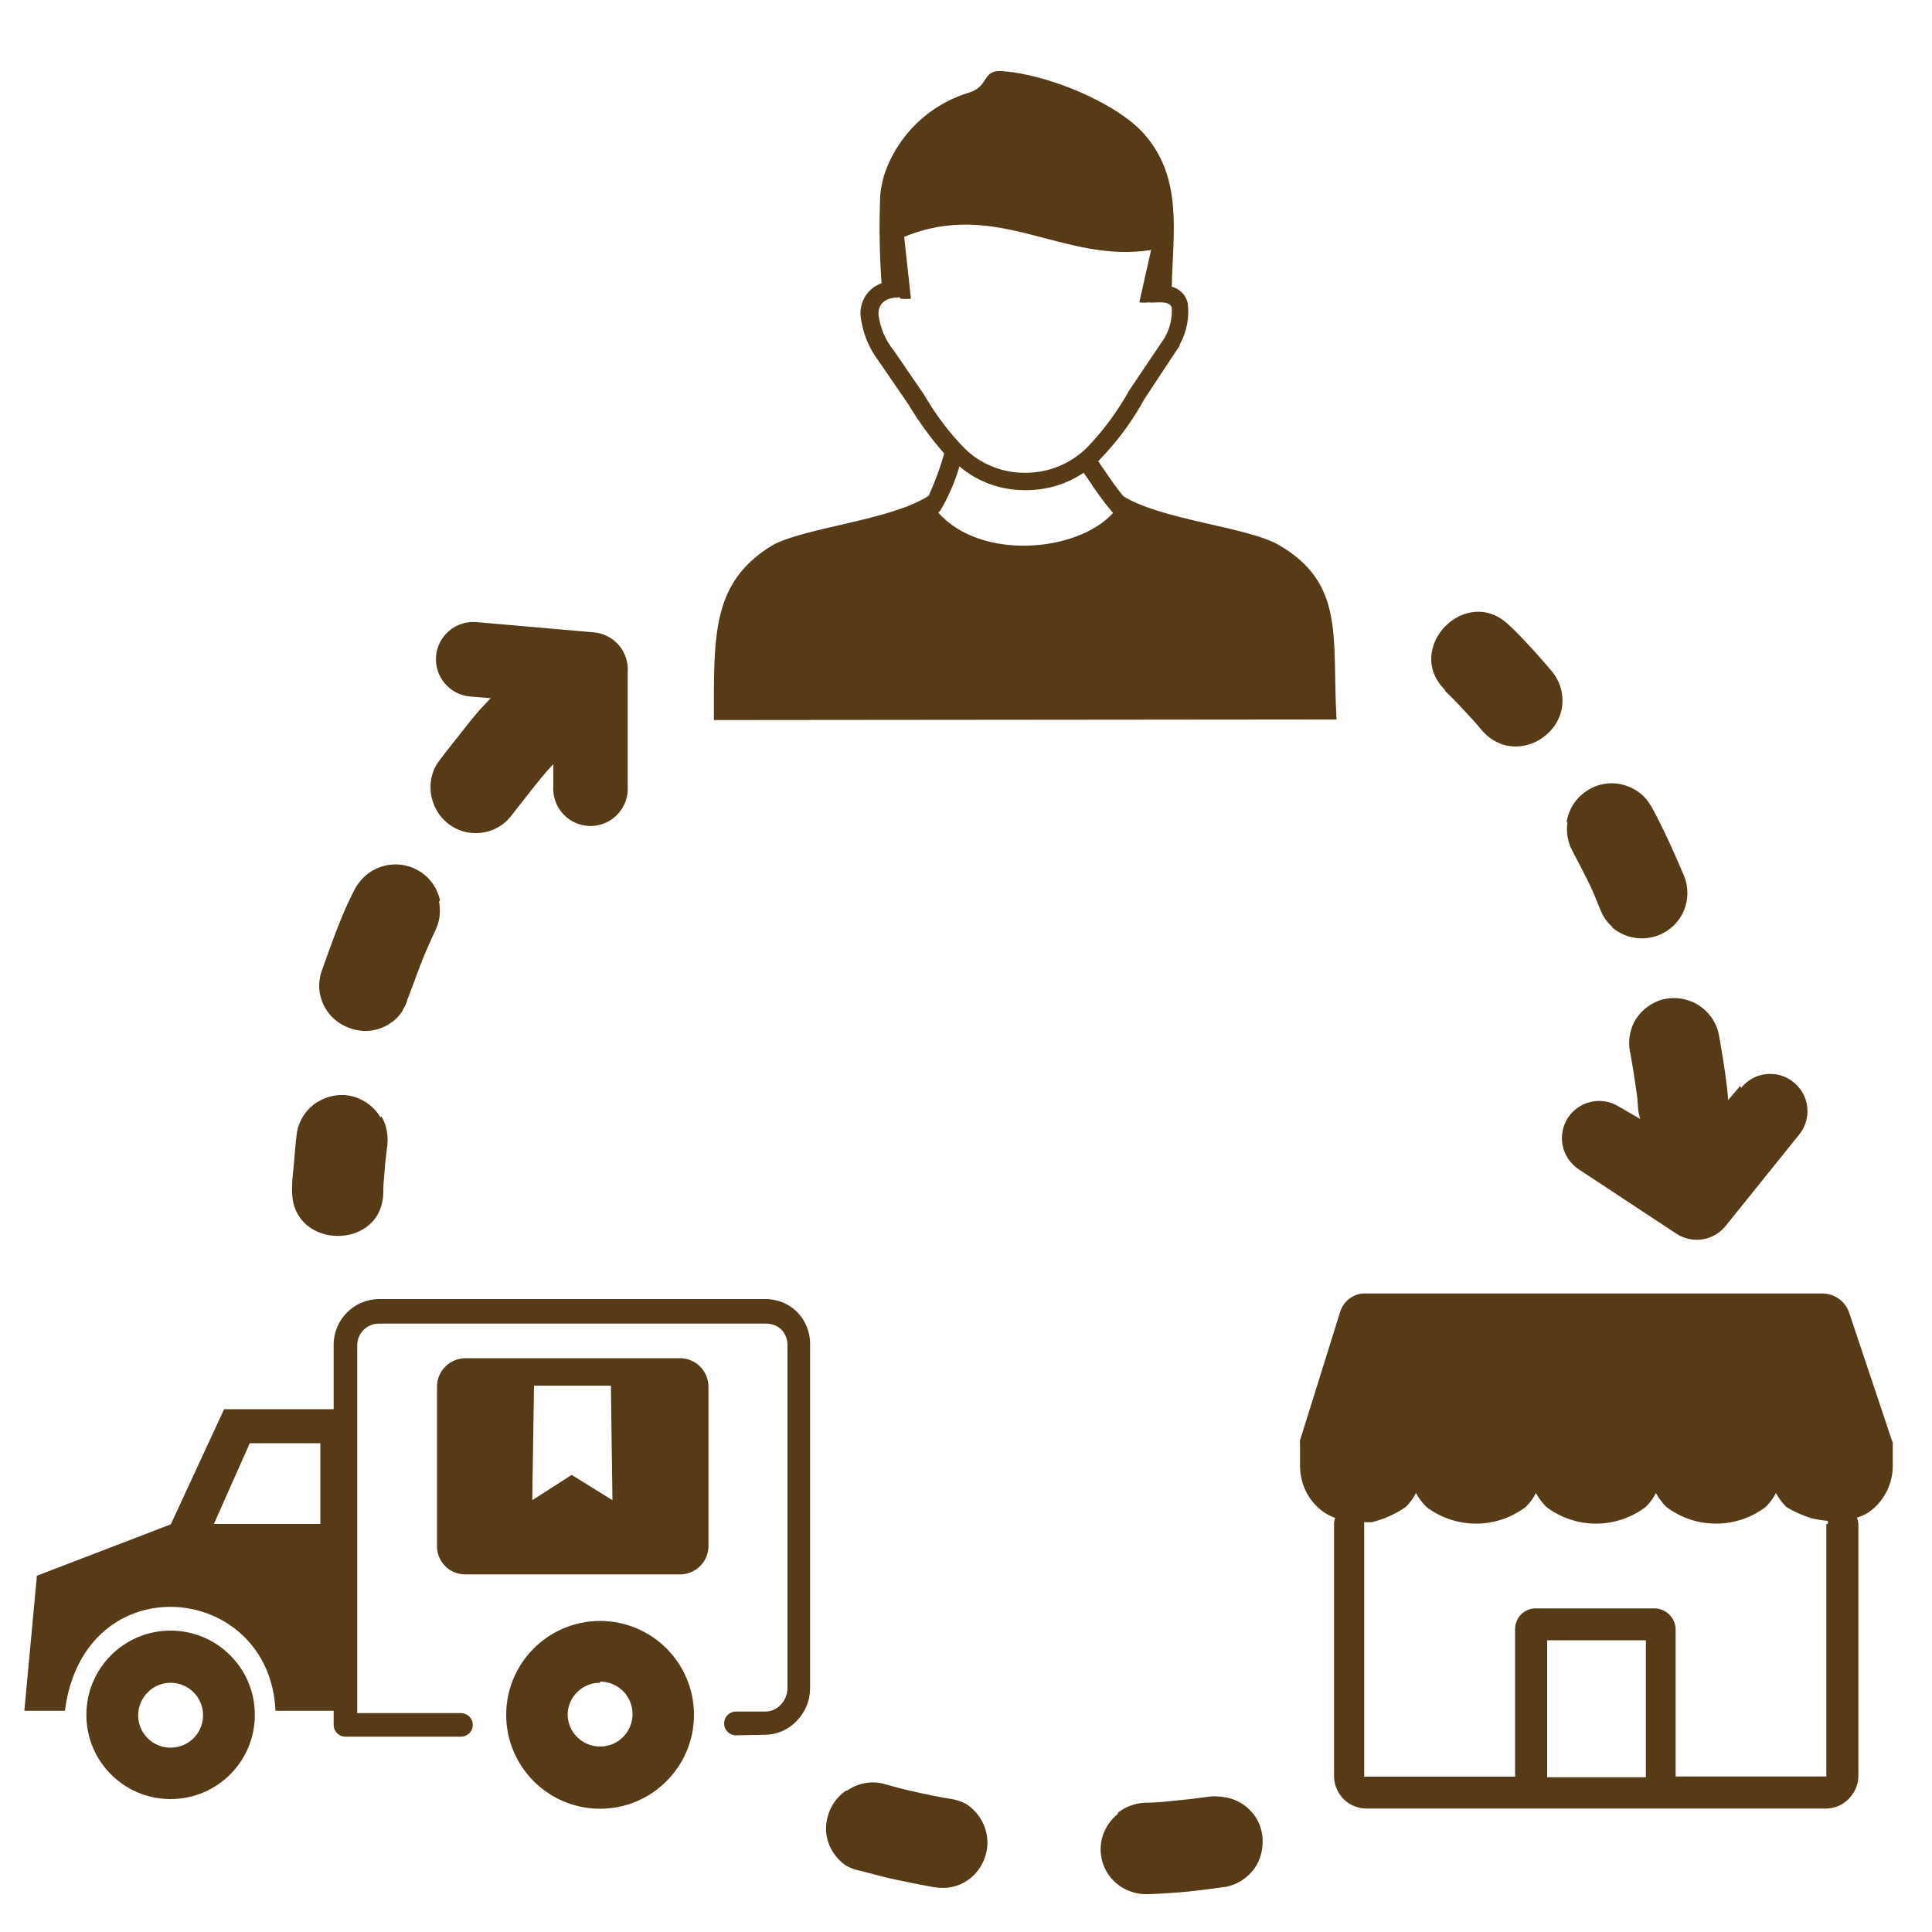 <?xml version="1.0" encoding="utf-8"?>
<!-- Generator: Adobe Illustrator 23.0.5, SVG Export Plug-In . SVG Version: 6.00 Build 0)  -->
<svg version="1.1" id="Layer_1" xmlns="http://www.w3.org/2000/svg" xmlns:xlink="http://www.w3.org/1999/xlink" x="0px" y="0px"
	 viewBox="0 0 100 100" style="enable-background:new 0 0 100 100;" xml:space="preserve">
<style type="text/css">
	.st0{fill:#573B17;}
	.st1{fill-rule:evenodd;clip-rule:evenodd;fill:#573B17;}
</style>
<g>
	<path class="st0" d="M206.09,14.67l-0.56,16.32l-6.15-4.19l-6.15,3.47l1.27-17.5l-8.71-1.2v36.68l32.08,3.65V15.98L206.09,14.67
		L206.09,14.67z M259.49-32.14c0.33-0.06,0.67,0,0.95,0.17c0.48,0.2,0.82,0.67,0.83,1.23l0.28,37.79l14.09,1.85l0,0
		c0.33-0.06,0.67,0,0.95,0.17c0.48,0.2,0.82,0.67,0.83,1.23l0.28,38.74c0.02,0.47-0.21,0.94-0.65,1.2l-15.82,9.43
		c-0.22,0.17-0.5,0.27-0.8,0.27c-0.07,0-0.15-0.01-0.21-0.02l-41.05-4.57c-0.1-0.01-0.2-0.02-0.29-0.05l-35.18-4.52
		c-0.71-0.03-1.27-0.62-1.27-1.33v-39.4l0,0c-0.02-0.53,0.28-1.04,0.8-1.26l18.52-8.15V-26.4l0,0c-0.02-0.53,0.28-1.04,0.8-1.26
		l20.59-9.06l0,0c0.21-0.09,0.46-0.13,0.71-0.1L259.49-32.14L259.49-32.14L259.49-32.14z M260.27,9.57l-12.38,7.39l12.29,1.57
		l11.77-7.42L260.27,9.57L260.27,9.57z M201.74,6.99V3.57L188.6,9.35l7.54,0.96L201.74,6.99L201.74,6.99z M245.61-19.63v34.85
		l11.82-7.06l1.44-1.22l-0.25-34.77L245.61-19.63L245.61-19.63L245.61-19.63z M242.22,16.08v-36.05l-16.8-2.24l-0.57,16.73
		l-6.15-4.19l-6.15,3.47l1.27-17.5l-9.42-1.2v36.68L242.22,16.08L242.22,16.08L242.22,16.08z M240.17-31.98l-12.91,7.33l16.8,2.14
		l11.77-7.42L240.17-31.98L240.17-31.98L240.17-31.98z M215.47-26.16l12.52-7.43l-4.13-0.54l-15.93,7L215.47-26.16L215.47-26.16z
		 M261.74,21.4v34.85l13.27-7.91l-0.26-35.14L261.74,21.4L261.74,21.4L261.74,21.4z M258.36,57.11V21.06l-16.8-2.24l-0.57,16.73
		l-6.15-4.19l-6.15,3.47l1.27-17.5l-8.71-0.85v36.68L258.36,57.11L258.36,57.11L258.36,57.11z"/>
</g>
<path class="st1" d="M8.83,84.4c2.41,0,4.36,1.95,4.36,4.36c0,2.41-1.95,4.36-4.36,4.36s-4.36-1.95-4.36-4.36S6.42,84.4,8.83,84.4
	L8.83,84.4z M94.61,78.89c0-0.06,0-0.12,0-0.17c-0.28-0.02-0.56-0.07-0.83-0.13c-0.46-0.14-0.91-0.34-1.32-0.59
	c-0.21-0.21-0.39-0.45-0.54-0.72c-0.14,0.27-0.31,0.51-0.53,0.72c-1.52,1.15-3.62,1.15-5.14,0c-0.21-0.21-0.39-0.45-0.54-0.72
	c-0.14,0.27-0.31,0.51-0.53,0.72c-1.52,1.15-3.62,1.15-5.14,0c-0.21-0.21-0.39-0.45-0.54-0.72c-0.14,0.27-0.31,0.51-0.53,0.72
	c-1.52,1.15-3.62,1.15-5.14,0c-0.21-0.21-0.39-0.45-0.54-0.72c-0.14,0.27-0.31,0.51-0.53,0.72c-0.53,0.37-1.13,0.64-1.77,0.79h-0.38
	c0,0,0,0.07,0,0.11v13c-0.01,0.02-0.01,0.04,0,0.06c0.02,0.01,0.05,0.01,0.07,0h7.74v-7.61c-0.01-0.29,0.11-0.58,0.31-0.79
	c0.21-0.2,0.49-0.32,0.79-0.31h6.12c0.6,0.01,1.08,0.49,1.09,1.09v7.61h7.74c0.02,0.01,0.04,0.01,0.06,0c0.01-0.02,0.01-0.04,0-0.06
	V78.87L94.61,78.89z M43.85,92.68c0.57-0.4,1.29-0.53,1.96-0.33c0.56,0.16,1.11,0.3,1.66,0.42c0.55,0.12,1.11,0.24,1.68,0.33
	c0.32,0.04,0.62,0.14,0.9,0.3c0.38,0.26,0.67,0.61,0.86,1.03c0.18,0.41,0.24,0.87,0.17,1.32c-0.06,0.33-0.18,0.64-0.36,0.92
	c-0.24,0.37-0.58,0.66-0.98,0.85l0,0c-0.41,0.18-0.86,0.24-1.3,0.17h-0.05c-0.63-0.11-1.27-0.24-1.93-0.38s-1.26-0.3-1.89-0.47l0,0
	c-0.29-0.05-0.57-0.15-0.82-0.3c-0.22-0.16-0.42-0.36-0.57-0.58c-0.41-0.57-0.53-1.29-0.33-1.96c0.07-0.27,0.19-0.52,0.35-0.74
	c0.16-0.23,0.36-0.42,0.59-0.58L43.85,92.68z M57.88,93.81c0.39-0.3,0.86-0.47,1.35-0.5c0.57,0,1.13-0.06,1.69-0.12l0,0
	c0.55-0.05,1.12-0.12,1.71-0.2c0.15-0.02,0.3-0.02,0.45,0c0.15,0,0.31,0.03,0.46,0.06l0,0c0.68,0.15,1.25,0.6,1.57,1.21
	c0.18,0.37,0.27,0.78,0.24,1.2c-0.02,0.41-0.14,0.81-0.36,1.16c-0.36,0.55-0.93,0.93-1.57,1.05h-0.04
	c-0.61,0.09-1.25,0.17-1.91,0.24c-0.67,0.06-1.34,0.11-2.01,0.13c-0.27,0.01-0.53-0.01-0.79-0.09c-0.47-0.13-0.89-0.41-1.2-0.79
	c-0.31-0.39-0.48-0.86-0.5-1.35c-0.01-0.25,0.02-0.5,0.09-0.74l0,0c0.14-0.46,0.41-0.87,0.79-1.17l0,0L57.88,93.81z M80.08,91.99
	h5.11V84.9h-5.11V91.99z M96.13,78.61c0.04,0.1,0.06,0.2,0.06,0.31v13c0,0.45-0.19,0.87-0.5,1.19c-0.31,0.32-0.74,0.5-1.18,0.5
	H70.73c-0.93,0-1.68-0.76-1.68-1.68V78.87c0-0.1,0.02-0.2,0.06-0.3c-0.36-0.13-0.68-0.33-0.95-0.6c-0.56-0.55-0.87-1.3-0.87-2.09
	v-1.16l0,0c-0.01-0.05-0.01-0.11,0-0.17l2.08-6.66c0.19-0.6,0.77-0.99,1.39-0.94h23.51c0.62-0.02,1.19,0.35,1.42,0.93l2.23,6.66
	c0.02,0.05,0.04,0.1,0.05,0.16l0,0v1.17c0,0.78-0.31,1.53-0.87,2.09c-0.27,0.28-0.61,0.48-0.98,0.59L96.13,78.61z M28.62,39.57
	c-0.26,0.28-0.34,0.37-0.63,0.72l0,0c-0.36,0.43-1.14,1.45-1.5,1.9c-0.27,0.36-0.63,0.63-1.05,0.79l0,0
	c-0.42,0.15-0.88,0.18-1.32,0.09l0,0c-0.78-0.18-1.42-0.74-1.69-1.5c-0.16-0.43-0.19-0.9-0.09-1.35c0.07-0.3,0.2-0.59,0.39-0.84l0,0
	c0.39-0.52,1.23-1.57,1.64-2.09c0.42-0.52,0.52-0.61,0.97-1.09l0,0l0.06-0.06l-1.07-0.09c-1.06-0.09-1.85-1.03-1.76-2.09
	c0.09-1.06,1.03-1.85,2.09-1.76l6.07,0.53c1.06,0.09,1.84,1.01,1.76,2.07c0,0,0,0,0,0.01v5.89c0.07,1.06-0.74,1.98-1.8,2.05
	c-1.06,0.07-1.98-0.74-2.05-1.8c-0.01-0.08-0.01-0.16,0-0.25v-1.13H28.62z M36.95,37.27c0-4.41-0.12-7.14,3.05-9.06
	c1.72-0.92,6.11-1.28,8.07-2.55c0.31-0.69,0.58-1.41,0.79-2.14v-0.06c-0.69-0.79-1.31-1.64-1.85-2.54l-1.57-2.29
	c-0.5-0.67-0.81-1.47-0.9-2.31c-0.02-0.29,0.04-0.57,0.16-0.83c0.12-0.25,0.31-0.47,0.54-0.63c0.12-0.08,0.25-0.15,0.39-0.2
	c-0.11-1.52-0.13-3.04-0.07-4.56c0.04-0.35,0.1-0.69,0.2-1.03c0.68-2.06,2.33-3.66,4.41-4.28c1.02-0.32,0.67-1.16,1.64-1.11
	c2.36,0.13,6.04,1.66,7.44,3.29c1.98,2.27,1.46,5.08,1.4,7.87l0,0c0.42,0.11,0.75,0.45,0.83,0.87c0.09,0.74-0.06,1.48-0.42,2.13l0,0
	c0,0.02,0,0.03,0,0.05l-1.81,2.74c-0.64,1.17-1.43,2.24-2.36,3.19l-0.05,0.05c0.09,0.13,0.19,0.27,0.29,0.42
	c0.31,0.46,0.67,0.98,1.01,1.39c1.97,1.23,6.3,1.57,8,2.5c3.53,2.01,2.79,4.87,3.04,9.06L36.95,37.27z M48.58,26.55
	c2.2,2.47,7.19,2.04,9.03,0c-0.46-0.54-0.88-1.12-1.27-1.72c-0.09-0.13-0.17-0.25-0.25-0.36c-0.91,0.61-1.98,0.92-3.07,0.9
	c-1.23,0-2.42-0.43-3.36-1.23c-0.23,0.79-0.56,1.56-0.98,2.27c-0.03,0.04-0.07,0.08-0.11,0.11L48.58,26.55z M46.58,15.39
	c-0.61,0-1.13,0.21-1.11,0.9c0.09,0.68,0.36,1.32,0.79,1.85l0,0l1.57,2.29c0.59,1.02,1.3,1.97,2.13,2.81
	c0.82,0.79,1.92,1.23,3.05,1.23c1.21,0.02,2.37-0.44,3.23-1.28c0.86-0.89,1.6-1.89,2.2-2.97l1.83-2.72
	c0.28-0.48,0.41-1.02,0.38-1.57c-0.11-0.43-0.9-0.22-1.18-0.28c-0.16,0.02-0.33,0.02-0.5,0l0.61-2.71
	c-4.56,0.72-7.96-2.67-12.78-0.68l0.35,3.2c-0.18,0.02-0.37,0.02-0.55,0L46.58,15.39z M90.12,56.31c0.66-0.83,1.88-0.97,2.71-0.3
	c0.83,0.66,0.97,1.88,0.3,2.71l-3.8,4.72c-0.62,0.79-1.74,0.96-2.57,0.41l-5.05-3.33c-0.89-0.59-1.13-1.78-0.55-2.67
	c0.59-0.89,1.78-1.13,2.67-0.55l1.07,0.62c-0.07-0.21-0.11-0.43-0.12-0.65c-0.05-0.56,0-0.2-0.07-0.72
	c-0.07-0.51-0.24-1.62-0.35-2.16c-0.09-0.5-0.01-1.01,0.21-1.46l0,0c0.23-0.44,0.59-0.79,1.03-1.02c0.21-0.11,0.44-0.19,0.67-0.22
	l0,0c0.49-0.08,0.99,0,1.44,0.22c0.45,0.23,0.82,0.59,1.05,1.04c0.11,0.21,0.18,0.44,0.22,0.67l0,0c0.12,0.66,0.31,1.83,0.37,2.36
	c0.06,0.53,0.05,0.3,0.1,0.96l0,0l0,0l0.62-0.73L90.12,56.31z M74.77,35.74c0.42,0.4,0.39,0.38,0.79,0.79l0,0
	c0.39,0.42,0.79,0.84,1.15,1.28c0.29,0.34,0.66,0.59,1.08,0.73l0,0c0.43,0.13,0.89,0.13,1.32,0l0,0c0.32-0.09,0.61-0.25,0.87-0.46
	c0.36-0.29,0.64-0.68,0.79-1.13c0.23-0.75,0.07-1.56-0.42-2.17l0,0c-0.42-0.5-0.85-0.99-1.3-1.47c-0.45-0.48-0.46-0.5-0.94-0.95l0,0
	c-2.24-2.17-5.51,1.23-3.29,3.38L74.77,35.74z M81.13,42.57c-0.07,0.5,0.01,1.01,0.25,1.46c0.27,0.5,0.53,1.02,0.79,1.53
	s0.46,1.02,0.68,1.57l0,0c0.07,0.16,0.15,0.32,0.25,0.46l0,0c0.1,0.14,0.22,0.27,0.35,0.38v0.04c0.49,0.41,1.12,0.61,1.75,0.55
	c0.87-0.08,1.62-0.63,1.96-1.43c0.24-0.58,0.24-1.23,0-1.81c-0.26-0.61-0.52-1.21-0.79-1.79c-0.27-0.58-0.55-1.15-0.86-1.72l0,0
	c-0.11-0.2-0.24-0.39-0.4-0.56c-0.36-0.36-0.83-0.6-1.33-0.68c-0.5-0.08-1.02,0.01-1.46,0.25c-0.2,0.11-0.39,0.25-0.56,0.41
	c-0.36,0.36-0.6,0.83-0.67,1.33H81.13z M19.75,57.79c0.25,0.44,0.35,0.95,0.3,1.46c-0.07,0.54-0.13,1.05-0.16,1.57
	c-0.03,0.28-0.05,0.57-0.05,0.85c0,3.09-4.72,3.05-4.72,0l0,0c0-0.66,0-0.51,0.06-1.09c0.06-0.58,0.09-1.15,0.17-1.82l0,0
	c0.02-0.23,0.08-0.46,0.18-0.68c0.2-0.46,0.55-0.85,0.99-1.09c0.43-0.25,0.93-0.35,1.42-0.3l0,0c0.24,0.03,0.47,0.09,0.68,0.19
	c0.45,0.2,0.83,0.54,1.08,0.96l0,0L19.75,57.79z M22.72,46.65c0.1,0.5,0.05,1.01-0.17,1.47c-0.24,0.52-0.48,1.05-0.69,1.57
	c-0.21,0.53-0.58,1.57-0.79,2.09v0.04c-0.06,0.16-0.13,0.32-0.23,0.46v0.04c-0.1,0.14-0.2,0.27-0.32,0.39l0,0
	c-0.46,0.44-1.08,0.68-1.72,0.65c-0.43-0.03-0.84-0.16-1.2-0.39c-0.92-0.58-1.31-1.72-0.94-2.74c0.22-0.63,0.63-1.75,0.87-2.36
	c0.24-0.61,0.49-1.18,0.79-1.76l0,0c0.1-0.21,0.23-0.4,0.38-0.57c0.69-0.78,1.81-1.02,2.76-0.58c0.68,0.31,1.17,0.93,1.32,1.67
	L22.72,46.65z M24.08,70.3h11.08c0.82-0.02,1.49,0.63,1.51,1.45c0,0.01,0,0.02,0,0.02v8.25c0,0.81-0.66,1.47-1.47,1.47H24.08
	c-0.39,0-0.77-0.15-1.04-0.43c-0.27-0.28-0.43-0.65-0.42-1.04v-8.25C22.62,70.96,23.28,70.31,24.08,70.3z M27.64,71.72h3.98
	l0.08,5.93l-2.11-1.31l-2.04,1.31l0.09-5.9L27.64,71.72z M31.06,83.9c2.69,0,4.86,2.18,4.86,4.86s-2.18,4.86-4.86,4.86
	s-4.86-2.18-4.86-4.86S28.38,83.9,31.06,83.9L31.06,83.9z M31.06,87.04c0.93,0,1.68,0.75,1.68,1.68c0,0.93-0.75,1.68-1.68,1.68
	c-0.93,0-1.68-0.75-1.68-1.68l0,0c0.03-0.91,0.78-1.63,1.68-1.62L31.06,87.04z M38.09,89.82c-0.33,0-0.61-0.27-0.61-0.61
	c0,0,0-0.01,0-0.01c0-0.33,0.26-0.6,0.59-0.61c0.01,0,0.01,0,0.02,0h1.53c0.3,0,0.58-0.13,0.79-0.35c0.22-0.23,0.34-0.53,0.35-0.84
	V69.6c0-0.29-0.12-0.58-0.32-0.79l0,0c-0.21-0.2-0.5-0.3-0.79-0.3H19.61c-0.62,0-1.12,0.5-1.12,1.12v19.04h5.37
	c0.33,0,0.61,0.27,0.61,0.61c0,0.34-0.27,0.61-0.61,0.61h-5.98c-0.34,0-0.61-0.27-0.61-0.61v-0.73h-3.01c-0.3-6.7-9.92-7.63-10.9,0
	H1.26l0.65-6.99l6.93-2.66l2.76-5.96h5.67V69.6c0-1.3,1.06-2.36,2.36-2.36h20c0.6,0,1.18,0.23,1.61,0.65l0,0
	c0.44,0.44,0.69,1.03,0.69,1.65v17.85c0,0.63-0.25,1.23-0.69,1.68c-0.43,0.46-1.03,0.72-1.65,0.72L38.09,89.82z M12.91,74.7h3.67
	v4.18h-5.51l1.84-4.14L12.91,74.7z M8.83,87.1c0.93,0,1.68,0.75,1.68,1.68s-0.75,1.68-1.68,1.68c-0.93,0-1.68-0.75-1.68-1.68l0,0
	C7.16,87.85,7.91,87.1,8.83,87.1z"/>
</svg>
